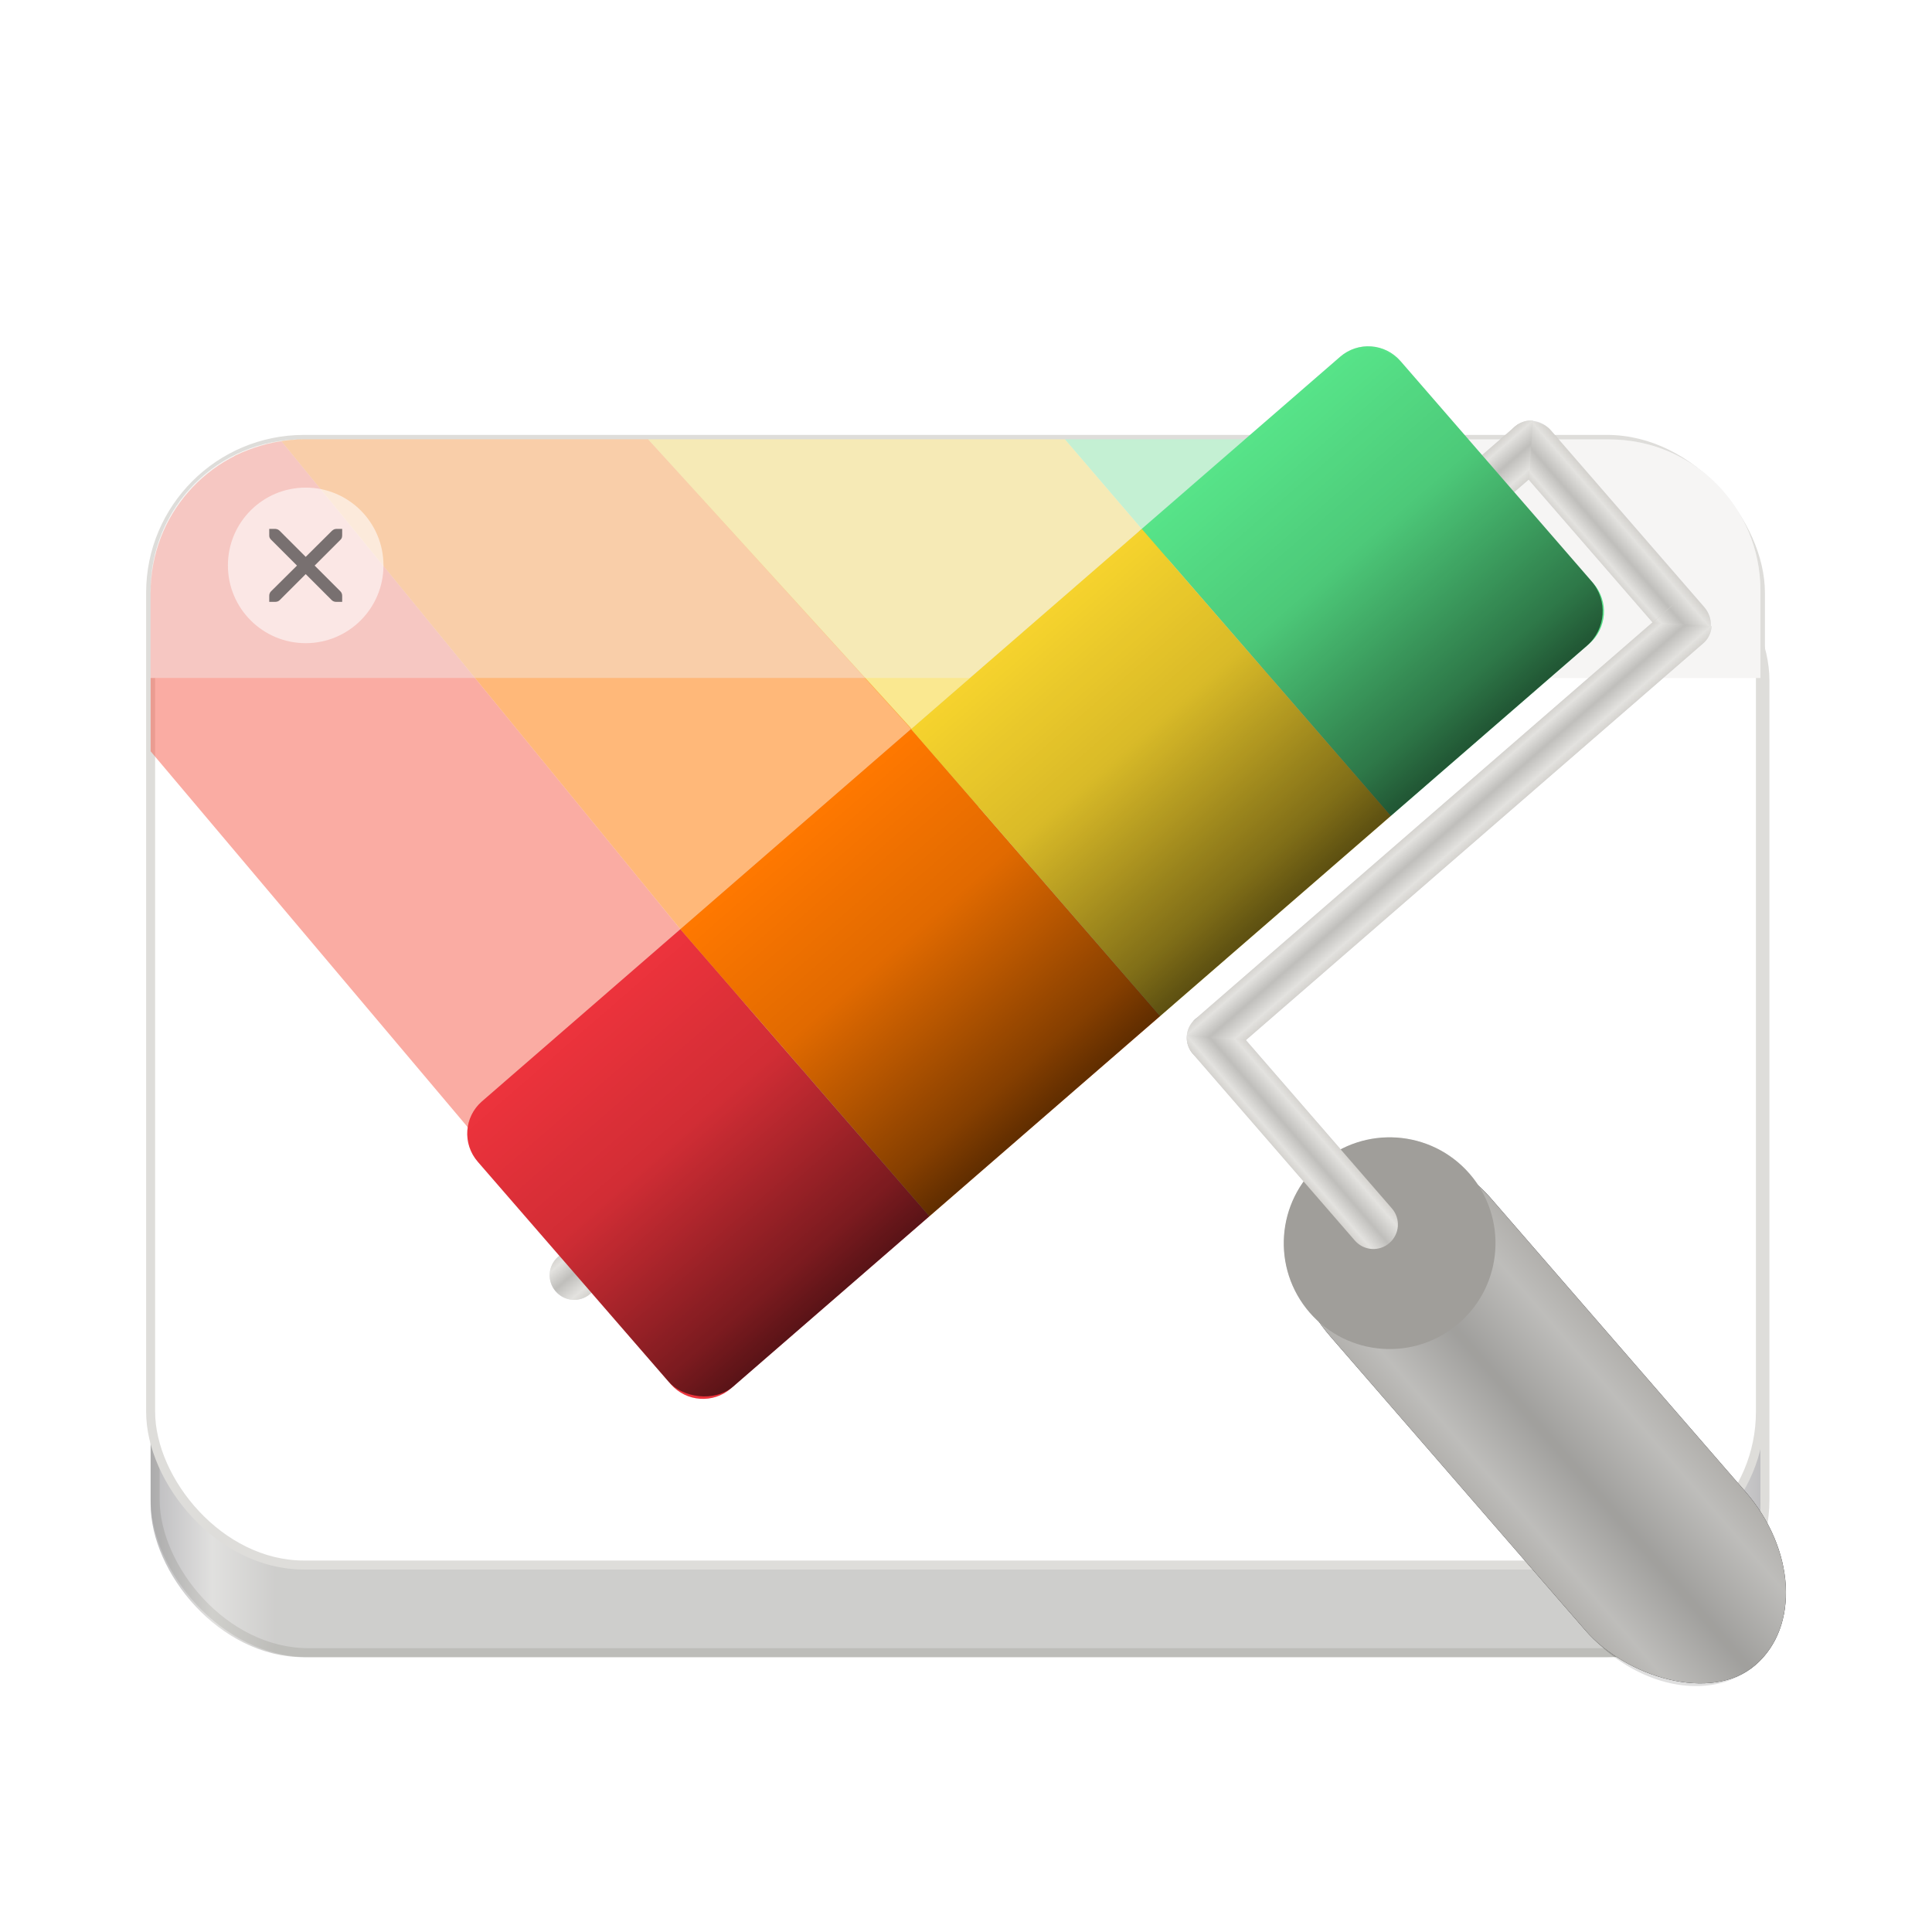 <?xml version="1.0" encoding="UTF-8" standalone="no"?>
<!-- Created with Inkscape (http://www.inkscape.org/) -->

<svg
   width="34.131mm"
   height="34.131mm"
   viewBox="0 0 34.131 34.131"
   version="1.1"
   id="svg22507"
   inkscape:version="1.2.1 (9c6d41e410, 2022-07-14)"
   sodipodi:docname="drawing.svg"
   xmlns:inkscape="http://www.inkscape.org/namespaces/inkscape"
   xmlns:sodipodi="http://sodipodi.sourceforge.net/DTD/sodipodi-0.dtd"
   xmlns:xlink="http://www.w3.org/1999/xlink"
   xmlns="http://www.w3.org/2000/svg"
   xmlns:svg="http://www.w3.org/2000/svg">
  <sodipodi:namedview
     id="namedview22509"
     pagecolor="#ffffff"
     bordercolor="#666666"
     borderopacity="1.0"
     inkscape:showpageshadow="2"
     inkscape:pageopacity="0.0"
     inkscape:pagecheckerboard="0"
     inkscape:deskcolor="#d1d1d1"
     inkscape:document-units="mm"
     showgrid="false"
     inkscape:zoom="1.9768584"
     inkscape:cx="75.119188"
     inkscape:cy="90.041855"
     inkscape:current-layer="layer1" />
  <defs
     id="defs22504">
    <linearGradient
       inkscape:collect="always"
       xlink:href="#linearGradient1073"
       id="linearGradient22204"
       gradientUnits="userSpaceOnUse"
       gradientTransform="matrix(0.24,0,0,0.267,126.426,259.628)"
       x1="88.596"
       y1="-449.394"
       x2="536.596"
       y2="-449.394" />
    <linearGradient
       inkscape:collect="always"
       id="linearGradient1073">
      <stop
         style="stop-color:#77767b;stop-opacity:1"
         offset="0"
         id="stop1060" />
      <stop
         id="stop1062"
         offset="0.038"
         style="stop-color:#c0bfbc;stop-opacity:1" />
      <stop
         style="stop-color:#9a9996;stop-opacity:1"
         offset="0.077"
         id="stop1064" />
      <stop
         id="stop1067"
         offset="0.923"
         style="stop-color:#9a9996;stop-opacity:1" />
      <stop
         style="stop-color:#c0bfbc;stop-opacity:1"
         offset="0.962"
         id="stop1069" />
      <stop
         style="stop-color:#77767b;stop-opacity:1"
         offset="1"
         id="stop1071" />
    </linearGradient>
    <filter
       inkscape:collect="always"
       style="color-interpolation-filters:sRGB"
       id="filter19841"
       x="-0.073"
       y="-0.072"
       width="1.147"
       height="1.145">
      <feGaussianBlur
         inkscape:collect="always"
         stdDeviation="2.689"
         id="feGaussianBlur19843" />
    </filter>
    <linearGradient
       inkscape:collect="always"
       xlink:href="#linearGradient2125"
       id="linearGradient22202"
       gradientUnits="userSpaceOnUse"
       gradientTransform="matrix(0.77,0,0,0.77,-82.595,234.935)"
       x1="228.489"
       y1="15.736"
       x2="246.811"
       y2="15.736" />
    <linearGradient
       id="linearGradient2125"
       inkscape:collect="always">
      <stop
         id="stop2113"
         offset="0"
         style="stop-color:#d5d3cf;stop-opacity:1" />
      <stop
         style="stop-color:#e3e2df;stop-opacity:1"
         offset="0.142"
         id="stop2115" />
      <stop
         style="stop-color:#c0bfbc;stop-opacity:1"
         offset="0.462"
         id="stop2117" />
      <stop
         style="stop-color:#c0bfbc;stop-opacity:1"
         offset="0.482"
         id="stop2119" />
      <stop
         style="stop-color:#e3e2df;stop-opacity:1"
         offset="0.838"
         id="stop2121" />
      <stop
         id="stop2123"
         offset="1"
         style="stop-color:#d5d3cf;stop-opacity:1" />
    </linearGradient>
    <linearGradient
       inkscape:collect="always"
       xlink:href="#linearGradient2125"
       id="linearGradient22200"
       gradientUnits="userSpaceOnUse"
       gradientTransform="matrix(0.934,0,0,0.934,-79.786,223.975)"
       x1="236.163"
       y1="-15.941"
       x2="239.662"
       y2="-15.941" />
    <linearGradient
       inkscape:collect="always"
       xlink:href="#linearGradient2125"
       id="linearGradient22198"
       gradientUnits="userSpaceOnUse"
       gradientTransform="matrix(0.612,0.706,-0.706,0.612,77.027,-94.347)"
       x1="236.163"
       y1="-15.941"
       x2="239.662"
       y2="-15.941" />
    <linearGradient
       inkscape:collect="always"
       xlink:href="#linearGradient2125"
       id="linearGradient22196"
       gradientUnits="userSpaceOnUse"
       gradientTransform="matrix(0.612,0.706,-0.706,0.612,119.498,-110.187)"
       x1="236.163"
       y1="-15.941"
       x2="239.662"
       y2="-15.941" />
    <linearGradient
       inkscape:collect="always"
       xlink:href="#linearGradient2125"
       id="linearGradient22194"
       gradientUnits="userSpaceOnUse"
       gradientTransform="matrix(0.706,-0.612,0.612,0.706,65.63,261.464)"
       x1="236.163"
       y1="-15.941"
       x2="239.662"
       y2="-15.941" />
    <linearGradient
       inkscape:collect="always"
       xlink:href="#linearGradient7181"
       id="linearGradient22192"
       gradientUnits="userSpaceOnUse"
       gradientTransform="matrix(0.541,-0.469,0.612,0.706,92.923,228.482)"
       x1="192.315"
       y1="-47.914"
       x2="192.315"
       y2="-20.8" />
    <linearGradient
       inkscape:collect="always"
       id="linearGradient7181">
      <stop
         style="stop-color:#ed333c;stop-opacity:1;"
         offset="0"
         id="stop7177" />
      <stop
         style="stop-color:#ed333c;stop-opacity:1;"
         offset="1"
         id="stop7179" />
    </linearGradient>
    <linearGradient
       inkscape:collect="always"
       xlink:href="#linearGradient7173"
       id="linearGradient22190"
       gradientUnits="userSpaceOnUse"
       gradientTransform="matrix(0.934,0,0,0.934,-121.536,233.474)"
       x1="214.108"
       y1="-47.914"
       x2="214.108"
       y2="-20.8" />
    <linearGradient
       inkscape:collect="always"
       id="linearGradient7173">
      <stop
         style="stop-color:#ff7800;stop-opacity:1;"
         offset="0"
         id="stop7169" />
      <stop
         style="stop-color:#ff7800;stop-opacity:1;"
         offset="1"
         id="stop7171" />
    </linearGradient>
    <linearGradient
       inkscape:collect="always"
       xlink:href="#linearGradient7157"
       id="linearGradient22188"
       gradientUnits="userSpaceOnUse"
       gradientTransform="matrix(0.52,-0.452,0.612,0.706,113.002,211.06)"
       x1="249.932"
       y1="-47.914"
       x2="249.932"
       y2="-20.8" />
    <linearGradient
       inkscape:collect="always"
       id="linearGradient7157">
      <stop
         style="stop-color:#57e489;stop-opacity:1;"
         offset="0"
         id="stop7153" />
      <stop
         style="stop-color:#57e489;stop-opacity:1;"
         offset="1"
         id="stop7155" />
    </linearGradient>
    <linearGradient
       inkscape:collect="always"
       xlink:href="#linearGradient7165"
       id="linearGradient22186"
       gradientUnits="userSpaceOnUse"
       gradientTransform="matrix(0.934,0,0,0.934,-121.536,233.474)"
       x1="235.9"
       y1="-47.914"
       x2="235.9"
       y2="-20.8" />
    <linearGradient
       inkscape:collect="always"
       id="linearGradient7165">
      <stop
         style="stop-color:#f6d32d;stop-opacity:1;"
         offset="0"
         id="stop7161" />
      <stop
         style="stop-color:#f6d32d;stop-opacity:1;"
         offset="1"
         id="stop7163" />
    </linearGradient>
    <linearGradient
       inkscape:collect="always"
       xlink:href="#linearGradient7933"
       id="linearGradient22184"
       gradientUnits="userSpaceOnUse"
       gradientTransform="matrix(0.934,0,0,0.934,-121.536,233.474)"
       x1="279.485"
       y1="-20.8"
       x2="279.485"
       y2="-47.914" />
    <linearGradient
       inkscape:collect="always"
       id="linearGradient7933">
      <stop
         style="stop-color:#000000;stop-opacity:0.625;"
         offset="0"
         id="stop7929" />
      <stop
         style="stop-color:#000000;stop-opacity:0.478;"
         offset="0.133"
         id="stop7939" />
      <stop
         style="stop-color:#000000;stop-opacity:0.282;"
         offset="0.379"
         id="stop7941" />
      <stop
         style="stop-color:#000000;stop-opacity:0.118;"
         offset="0.591"
         id="stop7943" />
      <stop
         style="stop-color:#000000;stop-opacity:0;"
         offset="1"
         id="stop7931" />
    </linearGradient>
  </defs>
  <g
     inkscape:label="Layer 1"
     inkscape:groupmode="layer"
     id="layer1"
     transform="translate(-85.99,-110.86)">
    <g
       id="g22235"
       style="display:inline;enable-background:new"
       transform="matrix(0.265,0,0,0.265,49.524,103.137)">
      <rect
         style="fill:#ffffff;fill-opacity:1;stroke:#deddda;stroke-width:0.6;stroke-linecap:round;stroke-linejoin:round;stroke-dasharray:none;stroke-dashoffset:34.5;paint-order:markers stroke fill"
         id="rect22136"
         width="107.317"
         height="75.039"
         x="147.949"
         y="64.28"
         ry="10.222"
         rx="10.222"
         inkscape:export-filename="./rect14840.png"
         inkscape:export-xdpi="96"
         inkscape:export-ydpi="96" />
      <rect
         style="display:inline;opacity:0.488;vector-effect:none;fill:url(#linearGradient22204);fill-opacity:1;stroke:none;stroke-width:0.229;stroke-linecap:butt;stroke-linejoin:miter;stroke-miterlimit:4;stroke-dasharray:none;stroke-dashoffset:0;stroke-opacity:1;marker:none;marker-start:none;marker-mid:none;marker-end:none;paint-order:normal;enable-background:new"
         id="rect22138"
         width="107.317"
         height="81.182"
         x="147.649"
         y="58.437"
         rx="10.213"
         ry="10.213" />
      <rect
         style="fill:#ffffff;fill-opacity:1;stroke:#deddda;stroke-width:0.6;stroke-linecap:round;stroke-linejoin:round;stroke-dasharray:none;stroke-dashoffset:34.5;paint-order:markers stroke fill"
         id="rect22140"
         width="107.317"
         height="75.039"
         x="147.649"
         y="58.437"
         ry="10.222"
         rx="10.222" />
      <path
         id="path22142"
         style="fill:#f6f5f4;fill-opacity:1;stroke:#000000;stroke-width:0;stroke-linecap:round;stroke-linejoin:round;stroke-dasharray:none;stroke-dashoffset:34.5;paint-order:markers stroke fill"
         d="m 157.733,58.438 c -5.586,0 -10.084,4.496 -10.084,10.083 v 5.819 h 107.317 v -5.819 c 0,-5.586 -4.496,-10.083 -10.083,-10.083 z" />
      <path
         id="path22144"
         style="opacity:0.525;fill:#f6d32d;fill-opacity:1;stroke:#000000;stroke-width:0;stroke-linecap:butt;stroke-linejoin:miter;stroke-dasharray:none;stroke-opacity:1"
         d="m 180.823,58.436 17.521,19.31 15.378,-13.343 -5.116,-5.967 z"
         sodipodi:nodetypes="ccccc" />
      <path
         id="path22146"
         style="opacity:0.525;fill:#57e489;fill-opacity:1;stroke:#000000;stroke-width:0;stroke-linecap:butt;stroke-linejoin:miter;stroke-dasharray:none;stroke-opacity:1"
         d="m 208.606,58.436 5.116,5.967 23.679,-3.776 -2.045,-2.191 z"
         sodipodi:nodetypes="ccccc" />
      <path
         id="path22148"
         style="opacity:0.525;fill:#f66151;stroke:#000000;stroke-width:0;stroke-linecap:butt;stroke-linejoin:miter;stroke-dasharray:none;stroke-opacity:1"
         d="m 156.37,58.557 c -4.944,0.724 -8.721,4.95 -8.721,10.102 v 10.57 l 23.211,27.516 12.105,-15.654 z" />
      <path
         id="path22150"
         style="opacity:0.525;fill:#ff7800;fill-opacity:1;stroke:#000000;stroke-width:0;stroke-linecap:butt;stroke-linejoin:miter;stroke-dasharray:none;stroke-opacity:1"
         d="m 157.872,58.436 c -1.156,0 -2.262,0.198 -3.295,0.551 0.576,-0.195 1.176,-0.339 1.793,-0.43 l 26.596,32.533 -0.145,0.188 7.229,7.75 12.904,-16.268 -22.131,-24.324 z m -3.299,0.551 c -0.464,0.159 -0.915,0.347 -1.346,0.566 l 0.008,0.008 c 0.431,-0.219 0.874,-0.417 1.338,-0.574 z" />
      <rect
         style="fill:#000000;fill-opacity:1;stroke:#000000;stroke-width:0;stroke-linecap:round;stroke-linejoin:round;stroke-dashoffset:34.5;paint-order:markers stroke fill"
         id="rect22152"
         width="14.116"
         height="44.28"
         x="93.438"
         y="228.447"
         ry="9.161"
         rx="9.161"
         transform="rotate(-40.947)" />
      <path
         id="path22154"
         style="opacity:0.353;fill:#000000;fill-opacity:1;stroke:#000000;stroke-width:0;stroke-linecap:round;stroke-linejoin:round;stroke-dashoffset:34.5;paint-order:markers stroke fill;filter:url(#filter19841)"
         d="m 228.744,52.23 c -0.638,0.016 -1.275,0.246 -1.797,0.699 l -0.15,0.131 -13.074,11.344 -15.379,13.344 -15.377,13.342 -13.074,11.344 c -7.1e-4,6.2e-4 -0.001,10e-4 -0.002,0.002 l -0.148,0.129 c -1.193,1.035 -1.321,2.83 -0.285,4.023 l 0.125,0.145 c 0.002,0.003 0.004,0.005 0.006,0.008 l 5.309,6.117 -0.08,0.068 c -0.684,0.594 -0.758,1.623 -0.164,2.307 0.594,0.684 1.621,0.756 2.305,0.162 l 0.08,-0.07 5.15,5.938 c 0.001,0.001 0.003,0.002 0.004,0.004 l 0.129,0.148 c 1.035,1.193 2.828,1.321 4.021,0.285 l 0.152,-0.133 11.49,-9.969 1.582,-1.373 15.379,-13.344 15.379,-13.344 13.074,-11.342 c 0.004,-0.004 0.007,-0.008 0.012,-0.012 l 0.139,-0.121 c 1.193,-1.035 1.321,-2.828 0.285,-4.021 l -0.125,-0.145 -0.006,-0.008 -5.152,-5.936 0.963,-0.836 8.258,9.518 -30.484,26.449 c -0.062,0.054 -0.12,0.113 -0.172,0.174 l 0.043,-0.037 c -0.259,0.283 -0.411,0.632 -0.434,0.994 -0.006,0.092 -0.002,0.184 0.008,0.275 0.001,0.013 2.9e-4,0.026 0.002,0.039 0.026,0.199 0.091,0.394 0.191,0.576 0.002,0.004 0.003,0.009 0.006,0.014 l 0.002,0.002 c 0.001,0.002 0.003,0.004 0.004,0.006 0.052,0.092 0.114,0.181 0.186,0.264 l 7.4,8.529 a 7.058,7.058 0 0 0 0.393,8.727 7.058,7.058 0 0 0 0.652,0.652 c 0.225,0.318 0.463,0.634 0.727,0.938 l 17.012,19.605 c 3.326,3.833 8.381,4.857 11.334,2.295 2.953,-2.562 2.654,-7.712 -0.672,-11.545 l -17.012,-19.607 c -0.26,-0.3 -0.535,-0.575 -0.814,-0.84 a 7.058,7.058 0 0 0 -0.564,-0.748 7.058,7.058 0 0 0 -8.586,-1.619 l -6.328,-7.295 30.484,-26.449 c 0.348,-0.302 0.537,-0.718 0.561,-1.143 l -0.049,-0.004 c 0.023,-0.441 -0.123,-0.902 -0.447,-1.275 L 240.988,57.826 c -0.322,-0.372 -0.756,-0.582 -1.193,-0.623 l 0.002,-0.023 c -0.248,-0.018 -0.497,0.026 -0.732,0.123 -0.044,0.017 -0.088,0.037 -0.131,0.059 -0.025,0.013 -0.051,0.024 -0.076,0.039 -0.087,0.05 -0.173,0.108 -0.252,0.176 -0.005,0.004 -0.009,0.009 -0.014,0.014 l -2.182,1.895 -5.309,-6.117 -0.131,-0.152 c -0.582,-0.671 -1.406,-1.005 -2.227,-0.984 z" />
      <rect
         style="opacity:0.836;fill:url(#linearGradient22202);fill-opacity:1;stroke:#000000;stroke-width:0;stroke-linecap:round;stroke-linejoin:round;stroke-dashoffset:34.5;paint-order:markers stroke fill"
         id="rect22156"
         width="14.116"
         height="44.28"
         x="93.438"
         y="228.447"
         ry="9.161"
         rx="9.161"
         transform="rotate(-40.947)" />
      <circle
         style="fill:#a09e9a;fill-opacity:1;stroke:#000000;stroke-width:0;stroke-linecap:round;stroke-linejoin:round;stroke-dashoffset:34.5;paint-order:markers stroke fill"
         id="circle22158"
         cx="100.496"
         cy="235.505"
         r="7.058"
         transform="rotate(-40.947)" />
      <path
         id="path22160"
         style="opacity:0.408;fill:#f5f5f5;fill-opacity:1;stroke:#000000;stroke-width:0;stroke-linecap:round;stroke-linejoin:round;stroke-dasharray:none;stroke-dashoffset:34.5;paint-order:markers stroke fill"
         d="m 157.733,58.438 c -5.586,0 -10.084,4.496 -10.084,10.083 v 5.819 h 107.317 v -5.819 c 0,-5.586 -4.496,-10.083 -10.083,-10.083 z" />
      <rect
         style="fill:url(#linearGradient22200);fill-opacity:1;stroke:#000000;stroke-width:0;stroke-linecap:round;stroke-linejoin:round;stroke-dashoffset:34.5;paint-order:markers stroke fill"
         id="rect22162"
         width="3.269"
         height="19.1"
         x="140.856"
         y="199.86"
         ry="1.75"
         rx="1.75"
         transform="rotate(-40.947)" />
      <path
         id="path22164"
         style="fill:url(#linearGradient22198);fill-opacity:1;stroke:#000000;stroke-width:0;stroke-linecap:round;stroke-linejoin:round;stroke-dashoffset:34.5;paint-order:markers stroke fill"
         d="m 174.815,112.925 c -0.684,0.594 -0.757,1.622 -0.163,2.306 0.594,0.684 1.621,0.756 2.305,0.162 l 62.585,-54.302 0.255,-3.913 c -0.418,-0.031 -0.848,0.1 -1.191,0.398 z" />
      <path
         id="path22166"
         style="fill:url(#linearGradient22196);fill-opacity:1;stroke:#000000;stroke-width:0;stroke-linecap:round;stroke-linejoin:round;stroke-dashoffset:34.5;paint-order:markers stroke fill"
         d="m 217.286,97.084 c -0.684,0.594 -0.757,1.622 -0.163,2.306 0.594,0.684 1.622,0.757 2.306,0.163 l 31.72,-27.522 c 0.348,-0.302 0.536,-0.718 0.56,-1.143 l -3.91,-0.255 1.359,-1.179 c -0.051,0.035 -0.103,0.066 -0.151,0.107 z" />
      <path
         id="path22168"
         style="fill:url(#linearGradient22194);fill-opacity:1;stroke:#000000;stroke-width:0;stroke-linecap:round;stroke-linejoin:round;stroke-dashoffset:34.5;paint-order:markers stroke fill"
         d="m 217.286,97.084 c -0.062,0.054 -0.118,0.113 -0.17,0.174 l 0.367,-0.318 c -0.068,0.043 -0.134,0.09 -0.196,0.144 z m -0.561,1.13 c -0.027,0.414 0.103,0.838 0.398,1.177 l 10.805,12.453 c 0.594,0.684 1.622,0.757 2.306,0.163 0.684,-0.594 0.757,-1.622 0.163,-2.306 l -9.746,-11.233 z" />
      <path
         id="path22170"
         style="fill:url(#linearGradient22192);stroke:#000000;stroke-width:0;stroke-linecap:round;stroke-linejoin:round;stroke-dashoffset:34.5;paint-order:markers stroke fill"
         d="m 169.741,102.564 13.224,-11.474 v 0 l 16.601,19.133 v 0 l -13.224,11.474 c -1.193,1.035 -2.988,0.908 -4.023,-0.285 l -12.863,-14.825 c -1.035,-1.193 -0.908,-2.988 0.285,-4.023 z"
         sodipodi:nodetypes="sccccssss" />
      <rect
         style="fill:url(#linearGradient22190);fill-opacity:1;stroke:#000000;stroke-width:0;stroke-linecap:round;stroke-linejoin:round;stroke-dashoffset:34.5;paint-order:markers stroke fill"
         id="rect22172"
         width="20.36"
         height="25.332"
         x="78.501"
         y="188.71"
         ry="0"
         rx="0"
         transform="rotate(-40.947)" />
      <path
         id="path22174"
         style="fill:url(#linearGradient22188);stroke:#000000;stroke-width:0;stroke-linecap:round;stroke-linejoin:round;stroke-dashoffset:34.5;paint-order:markers stroke fill"
         d="m 213.722,64.404 13.225,-11.474 c 1.193,-1.035 2.988,-0.908 4.023,0.285 l 12.863,14.825 c 1.035,1.193 0.908,2.988 -0.285,4.023 l -13.225,11.474 v 0 L 215.591,66.558 c -1.035,-1.193 -3.062,-1.119 -1.869,-2.154 z"
         sodipodi:nodetypes="sssssccss" />
      <rect
         style="fill:url(#linearGradient22186);fill-opacity:1;stroke:#000000;stroke-width:0;stroke-linecap:round;stroke-linejoin:round;stroke-dashoffset:34.5;paint-order:markers stroke fill"
         id="rect22176"
         width="20.36"
         height="25.332"
         x="98.861"
         y="188.71"
         ry="0"
         rx="0"
         transform="rotate(-40.947)" />
      <rect
         style="fill:url(#linearGradient22184);fill-opacity:1;stroke:#000000;stroke-width:0;stroke-linecap:round;stroke-linejoin:round;stroke-dashoffset:34.5;paint-order:markers stroke fill"
         id="rect22178"
         width="81.441"
         height="25.332"
         x="58.141"
         y="188.71"
         ry="3.052"
         rx="3.052"
         transform="rotate(-40.947)" />
      <circle
         style="opacity:0.575;fill:#ffffff;fill-opacity:1;stroke:#deddda;stroke-width:0;stroke-linecap:round;stroke-linejoin:round;stroke-dasharray:none;stroke-dashoffset:34.5;paint-order:markers stroke fill"
         id="circle22180"
         cx="157.986"
         cy="66.835"
         r="5.185" />
      <path
         d="m 155.556,64.404 h 0.405 0.013 c 0.103,0.005 0.207,0.052 0.279,0.127 l 1.735,1.735 1.747,-1.735 c 0.108,-0.093 0.18,-0.123 0.279,-0.127 h 0.405 v 0.405 c 0,0.116 -0.014,0.223 -0.101,0.304 l -1.735,1.735 1.722,1.722 c 0.076,0.076 0.114,0.184 0.114,0.291 v 0.405 h -0.405 c -0.108,0 -0.215,-0.038 -0.291,-0.114 l -1.735,-1.735 -1.735,1.735 c -0.076,0.076 -0.184,0.114 -0.291,0.114 h -0.405 v -0.405 c 0,-0.108 0.038,-0.215 0.114,-0.291 l 1.735,-1.722 -1.735,-1.735 c -0.086,-0.079 -0.123,-0.19 -0.114,-0.304 z m 0,0"
         fill="#222222"
         id="path22182"
         style="opacity:0.601;stroke-width:0.405" />
    </g>
  </g>
</svg>
